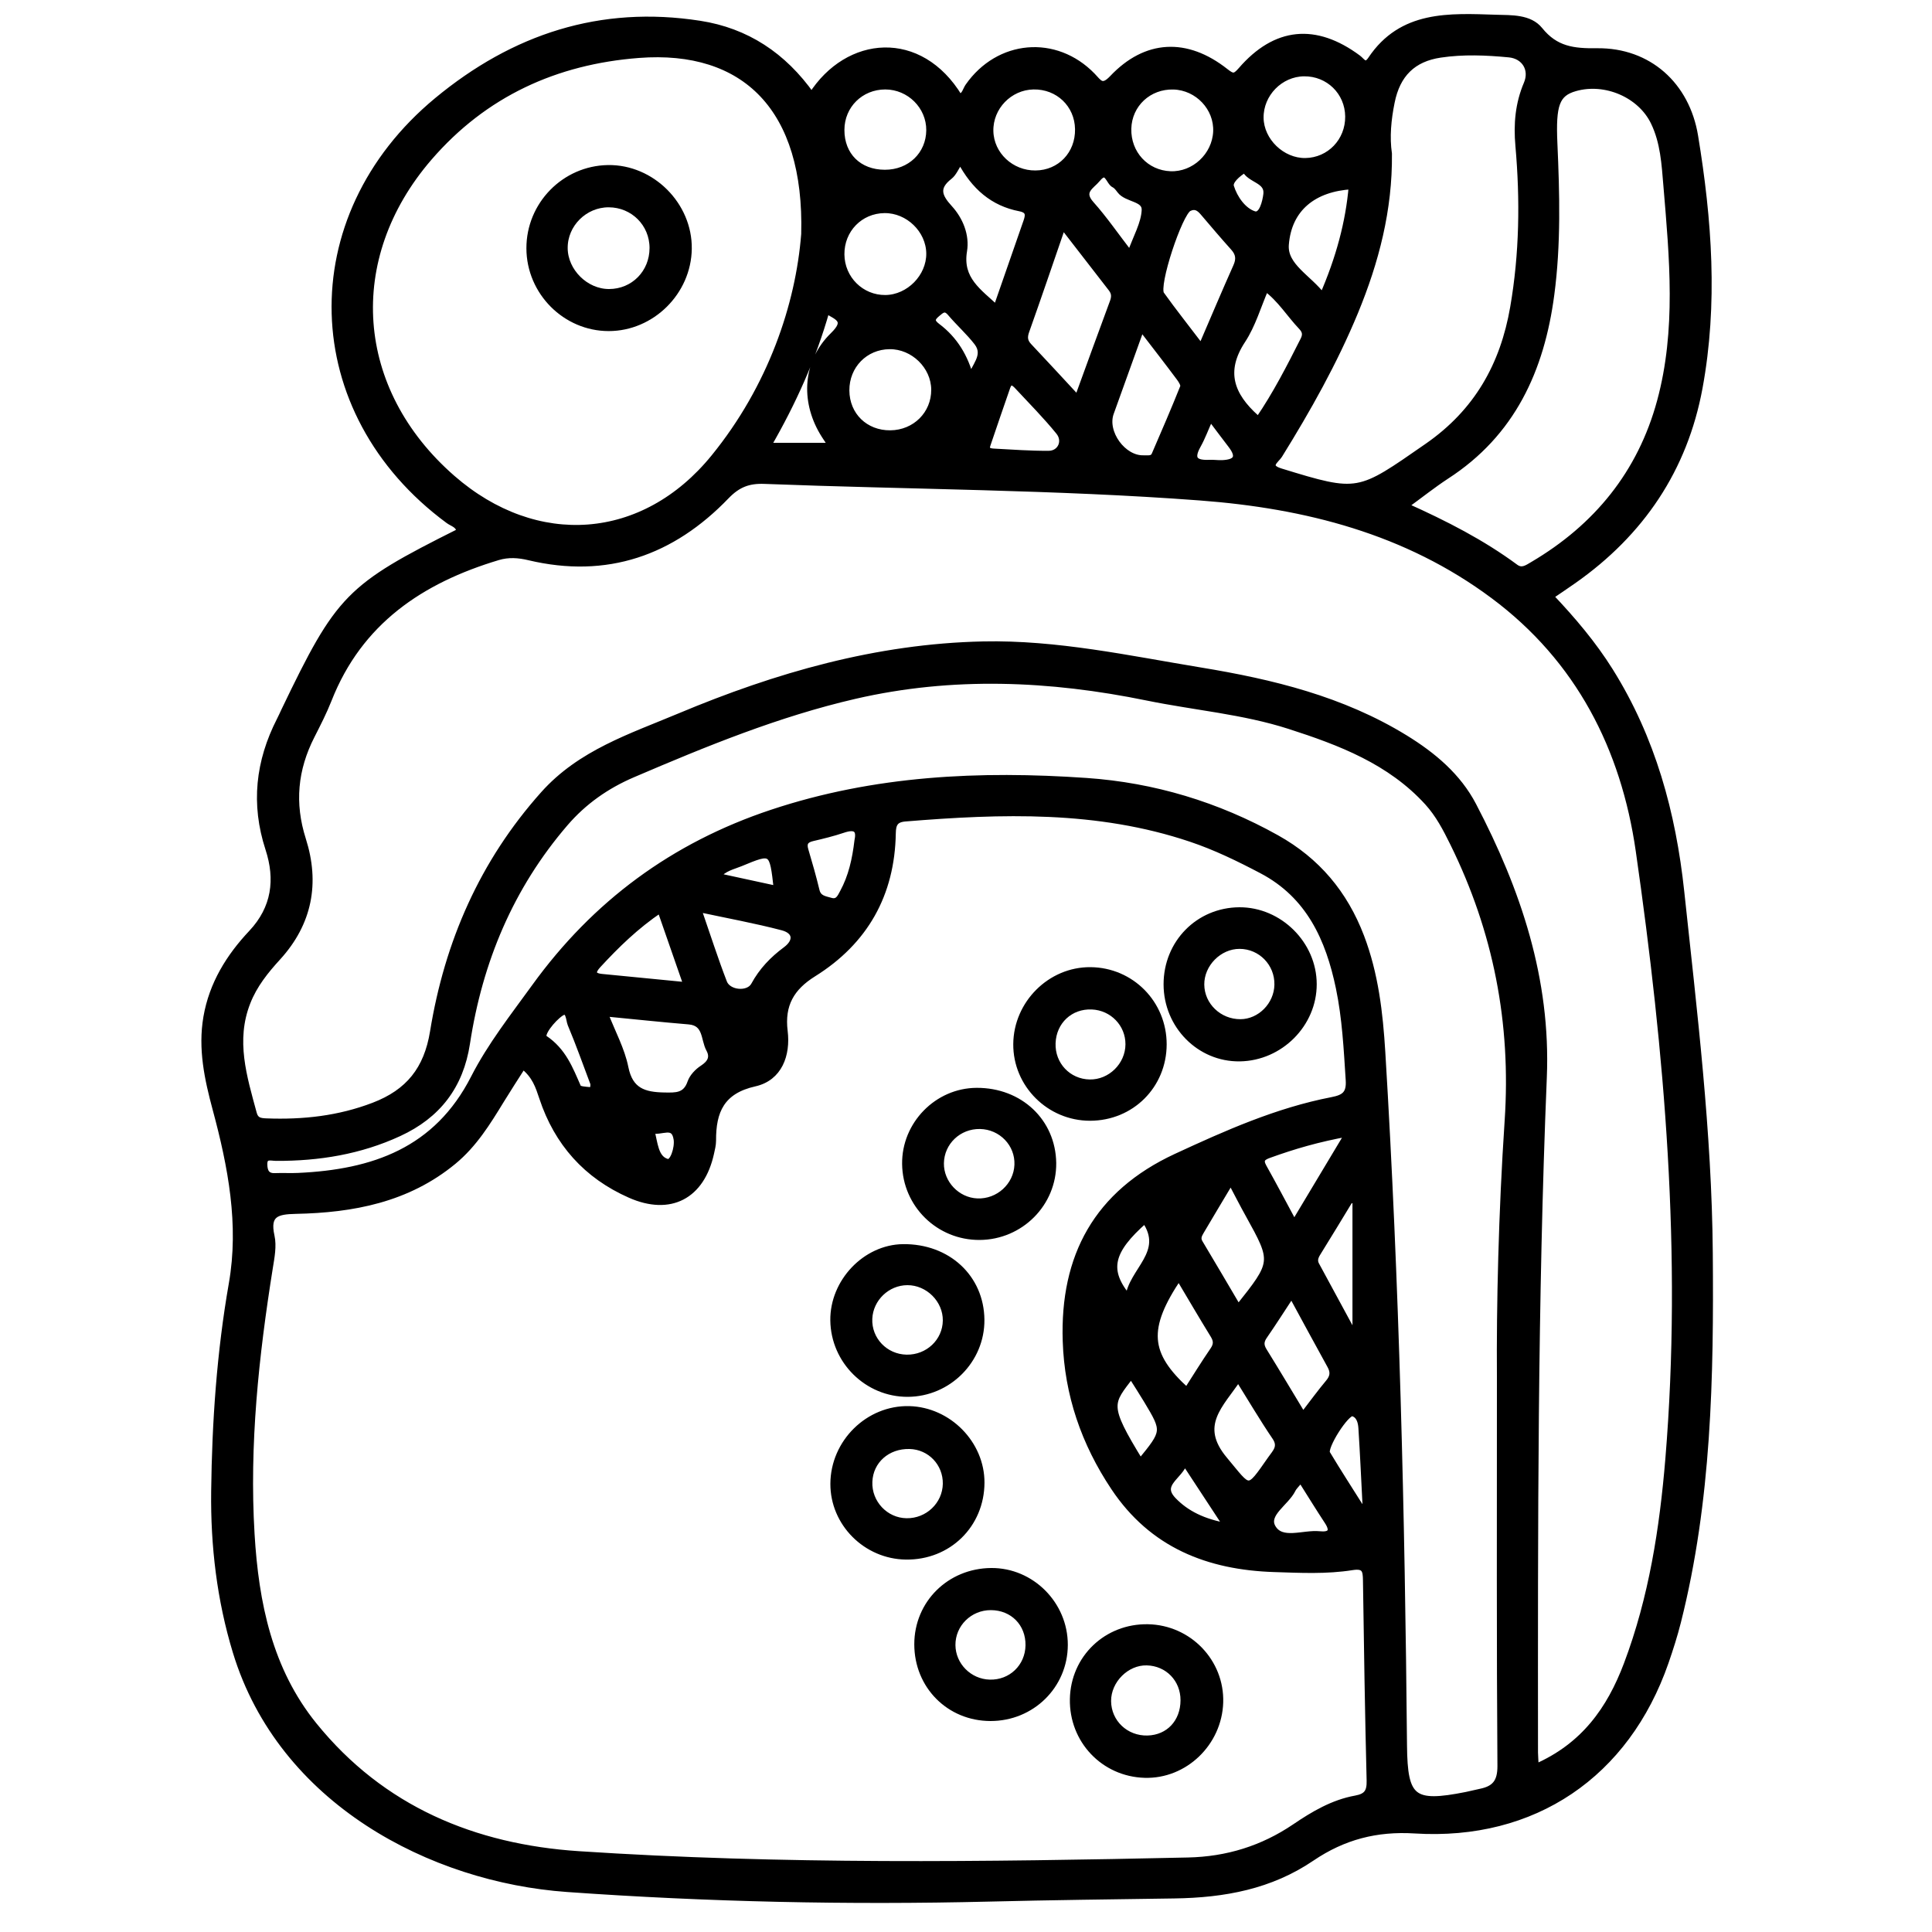<?xml version="1.0" encoding="utf-8"?>
<!-- Generator: Adobe Illustrator 23.0.0, SVG Export Plug-In . SVG Version: 6.00 Build 0)  -->
<svg version="1.0" xmlns="http://www.w3.org/2000/svg" xmlns:xlink="http://www.w3.org/1999/xlink" x="0px" y="0px"
	 viewBox="0 0 3000 3000" style="enable-background:new 0 0 3000 3000;" xml:space="preserve">
<style type="text/css">
	.st0{stroke:#000000;stroke-width:10;stroke-miterlimit:10;}
</style>
<g id="Layer_1">
</g>
<g id="Layer_2">
	<g>
		<path class="st0" d="M1260.3,148.4c56.2-88.5,168.2-98.1,229.2,2.5c9.1-1.8,10-10.9,14.1-16.7c47.1-67.4,135.3-75.3,192.5-16.4
			c10.2,10.5,15,21.2,31.5,3.7c52-54.9,114.7-58,175.1-10.4c11.2,8.8,14.7,9.4,24.5-1.9c53.6-62.1,115.4-68,181.5-18.9
			c6.2,4.6,11.3,15.4,20.2,2.1c47.9-71.7,121.9-66.8,194.3-64.5c23.8,0.7,51.9-0.7,67.6,18.8c24.5,30.4,52.1,33.7,89.2,33.2
			c79.8-0.9,138.8,52.3,151.8,131.4c21.4,129.8,31,260.5,6.9,390.9c-23.3,126.1-90.4,225.4-195.3,299.1
			c-11.5,8.1-23.1,15.8-36.1,24.7c34.8,36.7,66.4,74,92.6,115.8c65.8,105,97.4,221,110.4,342.8c19.9,186.6,42.8,373,44.3,561.1
			c1.6,192.4-1.9,384.4-49.4,572.6c-5.3,21.1-12,41.9-19.1,62.5c-60.7,174.8-204.6,272.7-389.1,261.2c-59.6-3.7-111,9.6-160.3,43
			c-63.9,43.4-135.4,56.8-213.5,57.9c-95.8,1.4-191.8,2.5-287.6,4.9c-218.5,5.3-437,0.6-654.8-14.9
			C670.2,2918,437,2796.8,366.4,2564.8c-24.7-81.2-34.5-164.8-33.5-249c1.3-108,8.7-215.5,27.4-322.4
			c16.1-91.9-1.2-182.5-25.3-271.7c-12.5-46.5-22.6-93.2-14.2-142.1c8.9-51.5,35.1-93.7,70-130.8c36.2-38.5,41.8-83.3,26.3-130.8
			c-22.7-69.6-15.3-135.4,17.5-199.6c2.5-4.8,4.7-9.8,7-14.7c85-176.9,99.5-191.7,272-278.1c-0.4-10.8-10.6-12.7-17-17.4
			c-228.4-168.4-236.6-470.8-17.7-652C797.9,57.7,932.6,13.3,1086.5,37.2C1158.8,48.4,1216.2,86,1260.3,148.4z M811.9,1654.9
			c-11.9,18.7-23.2,36-33.9,53.5c-21.1,34.5-42.1,68.6-74,94.9c-71.4,58.9-156.2,74.8-244.8,76.6c-29,0.6-45.7,4.6-37.9,39.6
			c3.4,15.3,0,32.7-2.6,48.8c-21.9,137.1-36.7,274.8-28.4,413.9c6.4,107.2,27.5,210.9,97.1,296.9
			c105.5,130.3,248.5,189.7,411.2,200.4c315.1,20.8,630.7,16.7,946.2,9.8c60.6-1.3,115.8-18.3,166-52.3c29-19.7,59.3-37.6,94.3-43.9
			c17.6-3.2,22.4-10.8,22-28.1c-2.6-103.7-4.2-207.4-5.7-311.1c-0.2-15.5-1.8-23.9-21.6-20.8c-40,6.4-80.6,4.3-121,3
			c-102.7-3.3-189.5-37.4-248.9-126.5c-46-68.9-72-144.3-74.7-227c-4.4-131.7,48.3-229.3,171.2-286.3
			c78.4-36.3,156.9-71.3,242.2-87.8c19-3.7,27.5-9.8,26-31.6c-3.1-48-5.5-96.1-15.3-143.1c-15.8-75.9-46.2-143.5-119.7-182.2
			c-35.7-18.8-71.8-36.4-110.2-49.3c-145.3-48.9-294.3-43.9-443.9-31.7c-15.5,1.3-19.3,8.7-19.5,23.3
			c-1.6,94.6-42.9,167.9-123,217.9c-34.3,21.4-50,48.1-44.9,89.5c4.5,36.6-8.4,72.2-46.2,80.7c-51.8,11.6-65.3,43.4-65,89.2
			c0,6.5-1.7,13-3.1,19.4c-14.6,66.5-63.1,92.1-125.3,64.6c-67.6-29.8-113-80.6-136.2-150.7C836.4,1687,831.2,1669.7,811.9,1654.9z
			 M2384.4,2744.2c75.4-32.8,115.6-89.9,142-159.8c38.9-103.1,55.6-210.8,64.6-319.6c26.1-316.4-1.1-630.7-46-943.5
			c-22.9-159.6-93.2-297.6-225.8-396.4c-134.9-100.6-291.5-140.5-456.1-152.8c-224.9-16.9-450.6-17-675.8-25.7
			c-24.8-1-41.7,5.3-59.6,23.9c-84.1,87.5-185.6,123.4-306.2,94.7c-16.2-3.9-32.1-5-48.4-0.1c-119.6,35.9-215.1,100-262.9,221.3
			c-7.6,19.3-17.1,37.8-26.5,56.3c-26.5,52-31.6,104.8-13.6,161.3c21.4,67.2,9.9,129.2-38.8,182.6c-19.1,20.9-36.8,42.8-47.4,70
			c-23.3,59.4-5.5,115.9,9.9,172.8c3,11,10.1,12,19.6,12.4c57.2,2.2,112.7-3.8,167-24.6c54.3-20.8,82.8-56.4,92.3-114.7
			c22.5-138.4,76.7-262.9,171.4-368.9c57.3-64.2,135.8-89.3,210.9-120.8c150.9-63.3,306.6-108.1,471.7-111.6
			c114.3-2.4,225.5,22,337.3,40.4c111.3,18.3,219.9,44.7,317.6,104.7c43.6,26.8,82.4,59.4,106,104.7c69,132,115.6,270,109.3,422.2
			c-14.4,349.3-13.9,698.9-13.7,1048.4C2383.3,2727.7,2383.9,2734,2384.4,2744.2z M2329.4,2137.9c-0.8-109.6,2.4-253.8,12-397.5
			c10.2-152.4-17.7-295-84.8-431.1c-11.1-22.5-22.5-44.6-39.7-63.5c-58.2-63.9-135.8-93.4-214.8-118.8
			c-71.6-23-147.1-29.1-220.5-44.1c-151.3-31-302.7-37.6-454.4-2.6c-119.5,27.6-232.4,73.9-344.7,122
			c-41.1,17.6-76.3,42.4-105.1,75.9c-84.9,98.7-133.1,214.1-152.6,341.9c-10.1,66.2-45.3,111.7-105.3,139.4
			c-60.5,28-124.5,38.4-190.7,38.1c-7.9,0-19-4.3-18.7,10.5c0.2,11,3.7,19.1,17.1,18.5c12-0.5,24,0.3,36-0.3
			c116.4-5.3,215.1-39.2,272.9-152.6c25.6-50.1,61.2-95.3,94.4-141.2c93.6-129.4,215.3-219.4,368.1-270.3
			c159.8-53.2,323.1-60.6,488.3-49.2c104.2,7.2,203.2,37,295.2,88.4c62.9,35.1,105.6,86.1,131.2,153.1
			c22.1,58,29.1,118.5,32.8,179.4c21.8,358.5,30.4,717.5,33.7,1076.7c0.8,83,14,93.4,97.1,76.9c7.5-1.5,14.9-3.5,22.3-5
			c21.9-4.5,31.1-15.1,31-40.2C2328.8,2552.4,2329.4,2362.4,2329.4,2137.9z M1249.1,363.6c5.2-195.2-92.3-291.3-257.4-278.6
			C863,94.9,752.1,145.2,666.1,244.8c-134.9,156.4-120.2,361.3,36.1,497.8c130.4,113.8,297.6,101.8,406.6-32.2
			C1197.6,601.3,1240.5,473.6,1249.1,363.6z M2156.4,238.8c0.9,86.7-20.2,167.4-52.5,245.7c-32.2,77.8-73.3,150.9-117.6,222.3
			c-4.4,7.1-22.3,17.9,2,25.4c122,37.5,120.6,35.7,228.3-39c77.1-53.5,117.9-126,133.4-215.9c14.4-83.3,15.5-167.2,8.1-251.1
			c-3-33.4-0.3-65,12.9-96c9.5-22.3-3.3-43.8-27.8-46.1c-35.5-3.4-71.2-4.9-106.6,0.4c-42.5,6.3-67.3,30.4-76,74.3
			C2155.2,185.5,2152.6,212.7,2156.4,238.8z M2181.8,785.5c62.9,28.2,119.7,57.4,171.3,95.5c10.1,7.4,18.5,1.1,27-3.9
			c99.4-58.5,167.6-142.2,197.9-253.8c30-110.5,19.3-223,9.9-335c-2.8-33.6-4.6-67.5-19.8-98.8c-20.6-42.5-74.9-66.2-122.1-52.9
			c-29.5,8.3-35.3,26.2-32.7,85.7c3.5,78.5,5.6,157-4.8,235.2c-15.4,116.4-60.4,215.5-162.9,281.7
			C2225,752.7,2205.6,768.2,2181.8,785.5z M1650.1,350.2c-19.8,57.5-37.9,110.8-56.8,163.9c-3.4,9.5-2.7,16.2,4.1,23.5
			c24.5,25.9,48.6,52.2,75.9,81.6c19.3-52.8,36.9-101.7,55-150.3c3-8.1,2.7-14.3-2.6-21.1C1701.2,416.3,1676.8,384.7,1650.1,350.2z
			 M1865.4,539.6c19.9-46.2,36.7-86.1,54.4-125.7c5.2-11.5,4.1-20.3-4.3-29.6c-16-17.8-31.5-36.1-47-54.3
			c-6.1-7.2-12.5-11.8-22.5-6.8c-14.8,7.4-52.5,120.4-43,133.9C1821.7,483.3,1842,508.7,1865.4,539.6z M1491.2,249
			c-7.3,11.1-10.6,19.9-16.9,24.8c-21.9,17.1-17,31.1-0.2,49.4c16.5,18,26.5,42.5,22.5,66.5c-7.3,44.4,23.2,63.4,50.6,89.1
			c16.3-46.9,31.7-91,47-135.1c3.6-10.4,3.7-17.8-10.7-20.6C1542.4,315.1,1513.1,290.4,1491.2,249z M938.9,1573.2
			c11.9,30.6,26.3,56.7,31.9,84.7c7.3,36.3,29.2,42.9,60.4,43.5c18.5,0.3,33.7,1.2,41.2-20.5c3-8.6,10.9-16.9,18.8-22
			c12.1-7.9,17.1-17.1,10.2-29.8c-8.6-15.8-4-41.1-31.8-43.4C1027.5,1582.2,985.6,1577.7,938.9,1573.2z M1306.2,395
			c0.3,38.1,31,68.5,68.7,68.1c36.7-0.4,68.8-33.1,68.4-69.6c-0.4-36.6-32.9-68-69.9-67.6C1335.3,326.3,1305.9,356.5,1306.2,395z
			 M2093.8,180.8c-0.4-38.1-30.8-67.7-68.9-67.3c-37.2,0.4-68.2,32.1-67.8,69.4c0.4,36.1,33.6,68,69.9,67.5
			C2064.8,249.8,2094.2,219.1,2093.8,180.8z M1313.9,606.3c0.2,38.8,29.5,67.3,68.7,66.9c38.7-0.4,68.6-30.2,68.4-68.1
			c-0.2-36.7-32.6-68.2-69.6-67.9C1343.1,537.5,1313.7,567.6,1313.9,606.3z M1674.3,200.4c-0.6-38.2-30.9-67.2-69.5-66.5
			c-37.6,0.7-68.1,32.3-67.3,69.7c0.8,36.8,32.5,66.5,70.5,66.1C1646.3,269.4,1675,239.4,1674.3,200.4z M1822.3,134
			c-38.7-1.1-69.6,27.7-70.6,65.8c-0.9,38.8,27.6,69.6,65.7,71.1c37,1.4,69.6-28.9,71.4-66.4C1890.5,167.5,1860,135.1,1822.3,134z
			 M1374,268.6c39.4,0.1,69-28.4,69.3-66.4c0.2-37.3-30.8-68.2-68.6-68.3c-38.4,0-68.4,29.6-68.5,67.8
			C1306.1,241.5,1333.5,268.6,1374,268.6z M1772.2,508.8c-17.6,48.9-32.6,90.6-47.6,132.3c-11,30.5,19.3,72.2,51.5,70.9
			c6.3-0.3,13.8,1.8,17.1-5.9c15.1-34.9,30.2-69.8,44.3-105.1c1.4-3.5-2.7-10.2-5.8-14.3C1813.6,562.4,1795,538.4,1772.2,508.8z
			 M1954.3,651.8c27-39.4,48.6-81.7,70-124.1c4.3-8.6,2.4-14.3-3.2-20.3c-18.5-19.4-32.6-43.1-55.8-60.3
			c-12.2,28.2-20.4,57.3-36.2,81.3c-32,48.6-17.3,85.9,21.2,120.4C1951.1,649.6,1952.1,650.1,1954.3,651.8z M1911.2,1833.9
			c-17.8,29.8-32.2,53.8-46.4,77.9c-3.3,5.6-6.2,11-2,18c19.9,33.2,39.5,66.7,59.9,101.3c56.9-71.5,56.9-71.5,16.2-145.1
			C1930.4,1870.8,1922.5,1855.3,1911.2,1833.9z M1083.8,1411c14.6,42.1,26.3,78.9,40.2,114.8c6.7,17.3,38.3,20.1,47,4.1
			c12.3-22.6,28.9-39.9,49.4-55.1c17.6-13.1,16.5-29.3-5.4-35.1C1173.4,1428.8,1131,1421.1,1083.8,1411z M2099.3,288.9
			c-59.2,3.4-98.6,34.3-103,91c-2.6,33.7,35.8,51.5,57.4,80.4C2079.5,401.1,2094.5,345.3,2099.3,288.9z M2023.3,2198.1
			c15.7-20.4,27.2-36.2,39.7-51.1c7.3-8.7,8.4-16.4,2.9-26.4c-19.9-35.9-39.3-72.1-60.3-110.6c-15.1,23-28.4,43.9-42.5,64.3
			c-5.8,8.3-6,14.8-0.7,23.4C1982.3,2129.8,2001.6,2162.2,2023.3,2198.1z M1922.8,2140.1c-27.6,41.5-66.5,72.9-21.5,126.6
			c40,47.7,35.1,51.9,72.2-1.2c7.2-10.3,17.1-19,6.7-34.2C1960.7,2202.6,1943.2,2172.8,1922.8,2140.1z M1830.4,1982.9
			c-53.6,79.7-50.5,119.9,12.6,176.9c13.6-21.2,26.7-42.5,40.9-63.2c5.8-8.5,5.7-15,0.4-23.6
			C1866.2,2043.6,1848.7,2013.6,1830.4,1982.9z M1066.5,1530.2c-14.4-41.4-27.4-78.8-41.1-118.1c-38.2,25.8-68.3,55.3-97,86.4
			c-8.9,9.7-10,17.2,6,18.8C977.3,1521.6,1020.1,1525.7,1066.5,1530.2z M2009.6,1900.2c29.4-49.1,55.2-92.2,84.2-140.5
			c-47.2,8.5-85.6,19.8-123.4,33.5c-10,3.6-14.8,7.6-8.6,18.8C1977.1,1839.3,1991.7,1867,2009.6,1900.2z M2105.1,2077.6
			c0-71,0-142.3,0-213.6c-2.9-0.3-5.9-0.7-8.8-1c-16.8,27.6-33.5,55.3-50.6,82.8c-3.8,6.1-5.5,11.9-2.1,18.3
			C2064.5,2002.7,2085.5,2041.3,2105.1,2077.6z M1533.2,690.2c-3.5,10.1,3.8,11,10.4,11.4c28.3,1.5,56.6,3.6,84.9,3.4
			c18.4-0.1,27.8-19.9,15.8-34.7c-19.9-24.5-42.2-47-63.7-70.1c-5.5-6-12.3-11.7-16.8,0.8C1553.4,630.6,1543.4,660.4,1533.2,690.2z
			 M1291.5,692.6c-6.1-9.3-10.3-15.2-14-21.5c-29.5-50.1-25.5-109.5,16.2-150.2c23.9-23.3,8.2-28.2-10.5-38.9
			c-20.9,73.8-51.6,142.3-91.1,210.6C1227.5,692.6,1257.3,692.6,1291.5,692.6z M1331.8,1305.2c3.9-17.9-3.6-23.5-23.1-16.8
			c-15.4,5.2-31.4,9.1-47.3,12.8c-10.8,2.6-14.3,7.9-11.1,18.8c6.2,20.9,12.2,41.8,17.3,63c3,12.5,13,13.3,22.2,16
			c11.4,3.3,15-5.2,19.2-13.1C1322.3,1361.4,1328.3,1334.9,1331.8,1305.2z M1754.9,395.2c9.5-26.8,22-47.7,22.9-69.1
			c0.8-18.8-27.9-16.5-38.4-30.3c-2.6-3.4-5.5-7.5-9.1-9.2c-8.4-3.9-11-27.6-26.3-8.9c-9.1,11.2-28,19.2-9.8,39.5
			C1714.4,339.8,1731.7,365.1,1754.9,395.2z M1770.7,2270.3c39-47.7,39.1-47.8,10.2-96c-7.8-13-16.1-25.7-24.4-38.9
			C1723.2,2179.3,1715.5,2180.5,1770.7,2270.3z M2113.1,2341.1c2.6-0.7,5.2-1.4,7.7-2.2c-2.1-40.5-3.9-81.1-6.5-121.6
			c-0.6-9.5-3.5-20.4-13.9-23.2c-9.9-2.6-45.6,53.4-39.9,62.9C2077.5,2285.4,2095.5,2313.1,2113.1,2341.1z M2019.9,2296.7
			c-6.3,7.8-10.7,11.6-13,16.3c-10.1,20.5-42.9,37.6-31,58.8c13.8,24.4,47.9,8.3,73.1,10.9c16,1.7,23.3-4,12.5-20.4
			C2047.8,2341.5,2034.8,2320.3,2019.9,2296.7z M1752.3,2015.7c4.5-42.9,61-70.2,25.5-121.2
			C1723.2,1942.5,1716.1,1972.7,1752.3,2015.7z M921.7,1682.5c-11.2-29.7-22.4-61.4-35.4-92.3c-2.8-6.8-2.4-26.1-15.6-17.1
			c-12.9,8.7-33.4,34-25.4,39.3c29.1,19.4,39.5,47.4,52.1,76.1c1.5,3.5,11.7,3.9,17.9,4.5C920.9,1693.6,922,1689.1,921.7,1682.5z
			 M1839.3,2269.7c-6.7,23.2-42.1,34.2-17.6,59.9c20,20.9,46.9,34.1,83.5,40.5C1881.9,2334.7,1862,2304.4,1839.3,2269.7z
			 M1507.4,588.2c4.2-18.8,26.2-35.4,9.9-56.6c-12.5-16.2-28.1-30-41.4-45.7c-8.5-10-13.9-4.7-21,1.3c-8.6,7.2-9.5,12.2,0.4,19.7
			C1482.2,527.1,1498.7,554.4,1507.4,588.2z M1113.3,1360.5c32,7,62.2,13.5,93.2,20.2c-6.8-61-6.8-61.1-56.9-40.3
			C1137.8,1345.3,1124.5,1347.5,1113.3,1360.5z M1879.4,648.2c-8,17.8-12.8,31.1-19.6,43.2c-12.6,22.4-3.3,28.6,18.4,27.6
			c6.5-0.3,13.1,0.8,19.6,0.5c21.5-0.9,28.8-9.1,14.1-28.3C1902,678.4,1892.4,665.4,1879.4,648.2z M1933.1,262.7
			c-12,7.4-24.7,18.6-22,27.2c5.6,18.2,19.3,37.6,36.2,43c12.7,4,18-19.8,19.4-31.2C1969.4,279,1940.8,279.7,1933.1,262.7z
			 M1011,1754.6c5.7,21,5.9,44.8,25.3,50c8.8,2.3,16.7-21.8,14.7-35.5C1047,1742.2,1026.3,1759.7,1011,1754.6z"/>
		<path class="st0" d="M1924.6,1413.8c61.9-0.2,114.9,52.3,115,114.3c0.2,61.8-51.8,114.1-114.5,115
			c-62.2,0.9-113.2-50.7-113.3-114.5C1811.7,1464.4,1861.2,1414.1,1924.6,1413.8z M1924.9,1468.4c-32.1-0.1-60.2,28.3-59.9,60.5
			c0.3,32.5,27.8,58.9,61.3,58.7c30.7-0.2,57.1-27,57.6-58.6C1984.5,1495.7,1958,1468.5,1924.9,1468.4z"/>
		<path class="st0" d="M1406.7,2416.7c-61.9-0.8-112.6-51.7-112.3-112.8c0.3-64,54.1-117,117.3-115.5c61,1.5,112.2,53.5,112,113.9
			C1523.4,2367.7,1472.4,2417.6,1406.7,2416.7z M1469,2304.1c0.5-32.1-24.4-58.3-56.5-59.1c-34.7-0.9-61.7,23-62.9,55.9
			c-1.3,33,25.1,61.1,57.9,61.6C1440.8,2363.1,1468.4,2336.8,1469,2304.1z"/>
		<path class="st0" d="M1806.6,1621.8c-0.2,63.7-50,113.4-113.9,113.5c-63.1,0.1-114.8-51.5-114.3-114.1
			c0.5-62.8,52.8-114.9,114.8-114.4C1756.5,1507.3,1806.7,1558.2,1806.6,1621.8z M1634.1,1619.8c-1.2,33.6,24.5,60.8,57.9,61.4
			c32.5,0.6,60.4-26.8,60.6-59.5c0.2-31.8-24.9-57.8-57-59.2C1661.8,1561,1635.3,1585.7,1634.1,1619.8z"/>
		<path class="st0" d="M1782.6,2527.1c63.4,1.3,113.7,53.7,111.8,116.4c-2,63.1-55.1,114-117,112.1
			c-63.5-1.9-112.3-53.5-111.1-117.3C1667.5,2574.7,1718.6,2525.9,1782.6,2527.1z M1720.3,2641.5c0.3,33.4,27.7,59.3,61.7,58.4
			c32.9-0.9,56-25.5,56.1-59.7c0.1-32.9-24.6-58.4-57.3-59.2C1749,2580.2,1720.1,2609.1,1720.3,2641.5z"/>
		<path class="st0" d="M1523.6,2049.4c0.5,62.5-51.1,114.3-114,114.6c-62.7,0.3-114.5-50.8-115.3-113.7
			c-0.7-59.7,49.7-112.7,107.9-113.4C1471.4,1936.1,1523,1983.9,1523.6,2049.4z M1407.7,2108.5c33.5,0.6,60.9-25.3,61.3-57.9
			c0.4-32.3-27.5-60.1-60-60c-31.6,0.1-58.1,25.6-59.5,57C1348.1,2080.5,1374.3,2107.9,1407.7,2108.5z"/>
		<path class="st0" d="M1521.2,1920.4c-63.2,0.4-114.6-49.9-115.4-112.9c-0.8-61.4,49.7-113.1,110.8-113.3
			c67-0.3,117.6,47.5,118.5,111.7C1635.8,1868.5,1584.6,1920,1521.2,1920.4z M1521.8,1748.1c-33.4-0.6-60.6,25.3-61.1,58.2
			c-0.4,31.3,25.3,58.3,56.7,59.6c33,1.4,61.5-24.5,62.8-57C1581.6,1776.2,1555.2,1748.7,1521.8,1748.1z"/>
		<path class="st0" d="M1538,2667.4c-63.9-0.1-113.3-49.8-113.3-114.2c0-63.3,50.1-112.9,114.4-113.4c62.4-0.5,114.2,51.6,114,114.5
			C1652.9,2617.4,1601.9,2667.5,1538,2667.4z M1597.4,2554.9c0.5-34.2-24.5-59.6-58.8-59.7c-33.3-0.1-60.3,26.6-60,59.4
			c0.3,31.5,26.2,57.6,58,58.5C1570.2,2614.1,1596.9,2588.5,1597.4,2554.9z"/>
		<path class="st0" d="M822.4,385.7c-0.2-67.7,54.3-123.4,121.8-124.4c67.7-1,125.9,57.2,125,125c-0.9,67-57.3,122.8-124,122.8
			C878.1,509.1,822.6,453.3,822.4,385.7z M1013.6,385.1c0-38-30.2-68.1-68.4-68.2c-37.6-0.1-69,31.1-68.7,68.4
			c0.2,36.3,32.8,68.6,69.2,68.5C983.9,453.8,1013.6,423.7,1013.6,385.1z"/>
	</g>
</g>
</svg>
